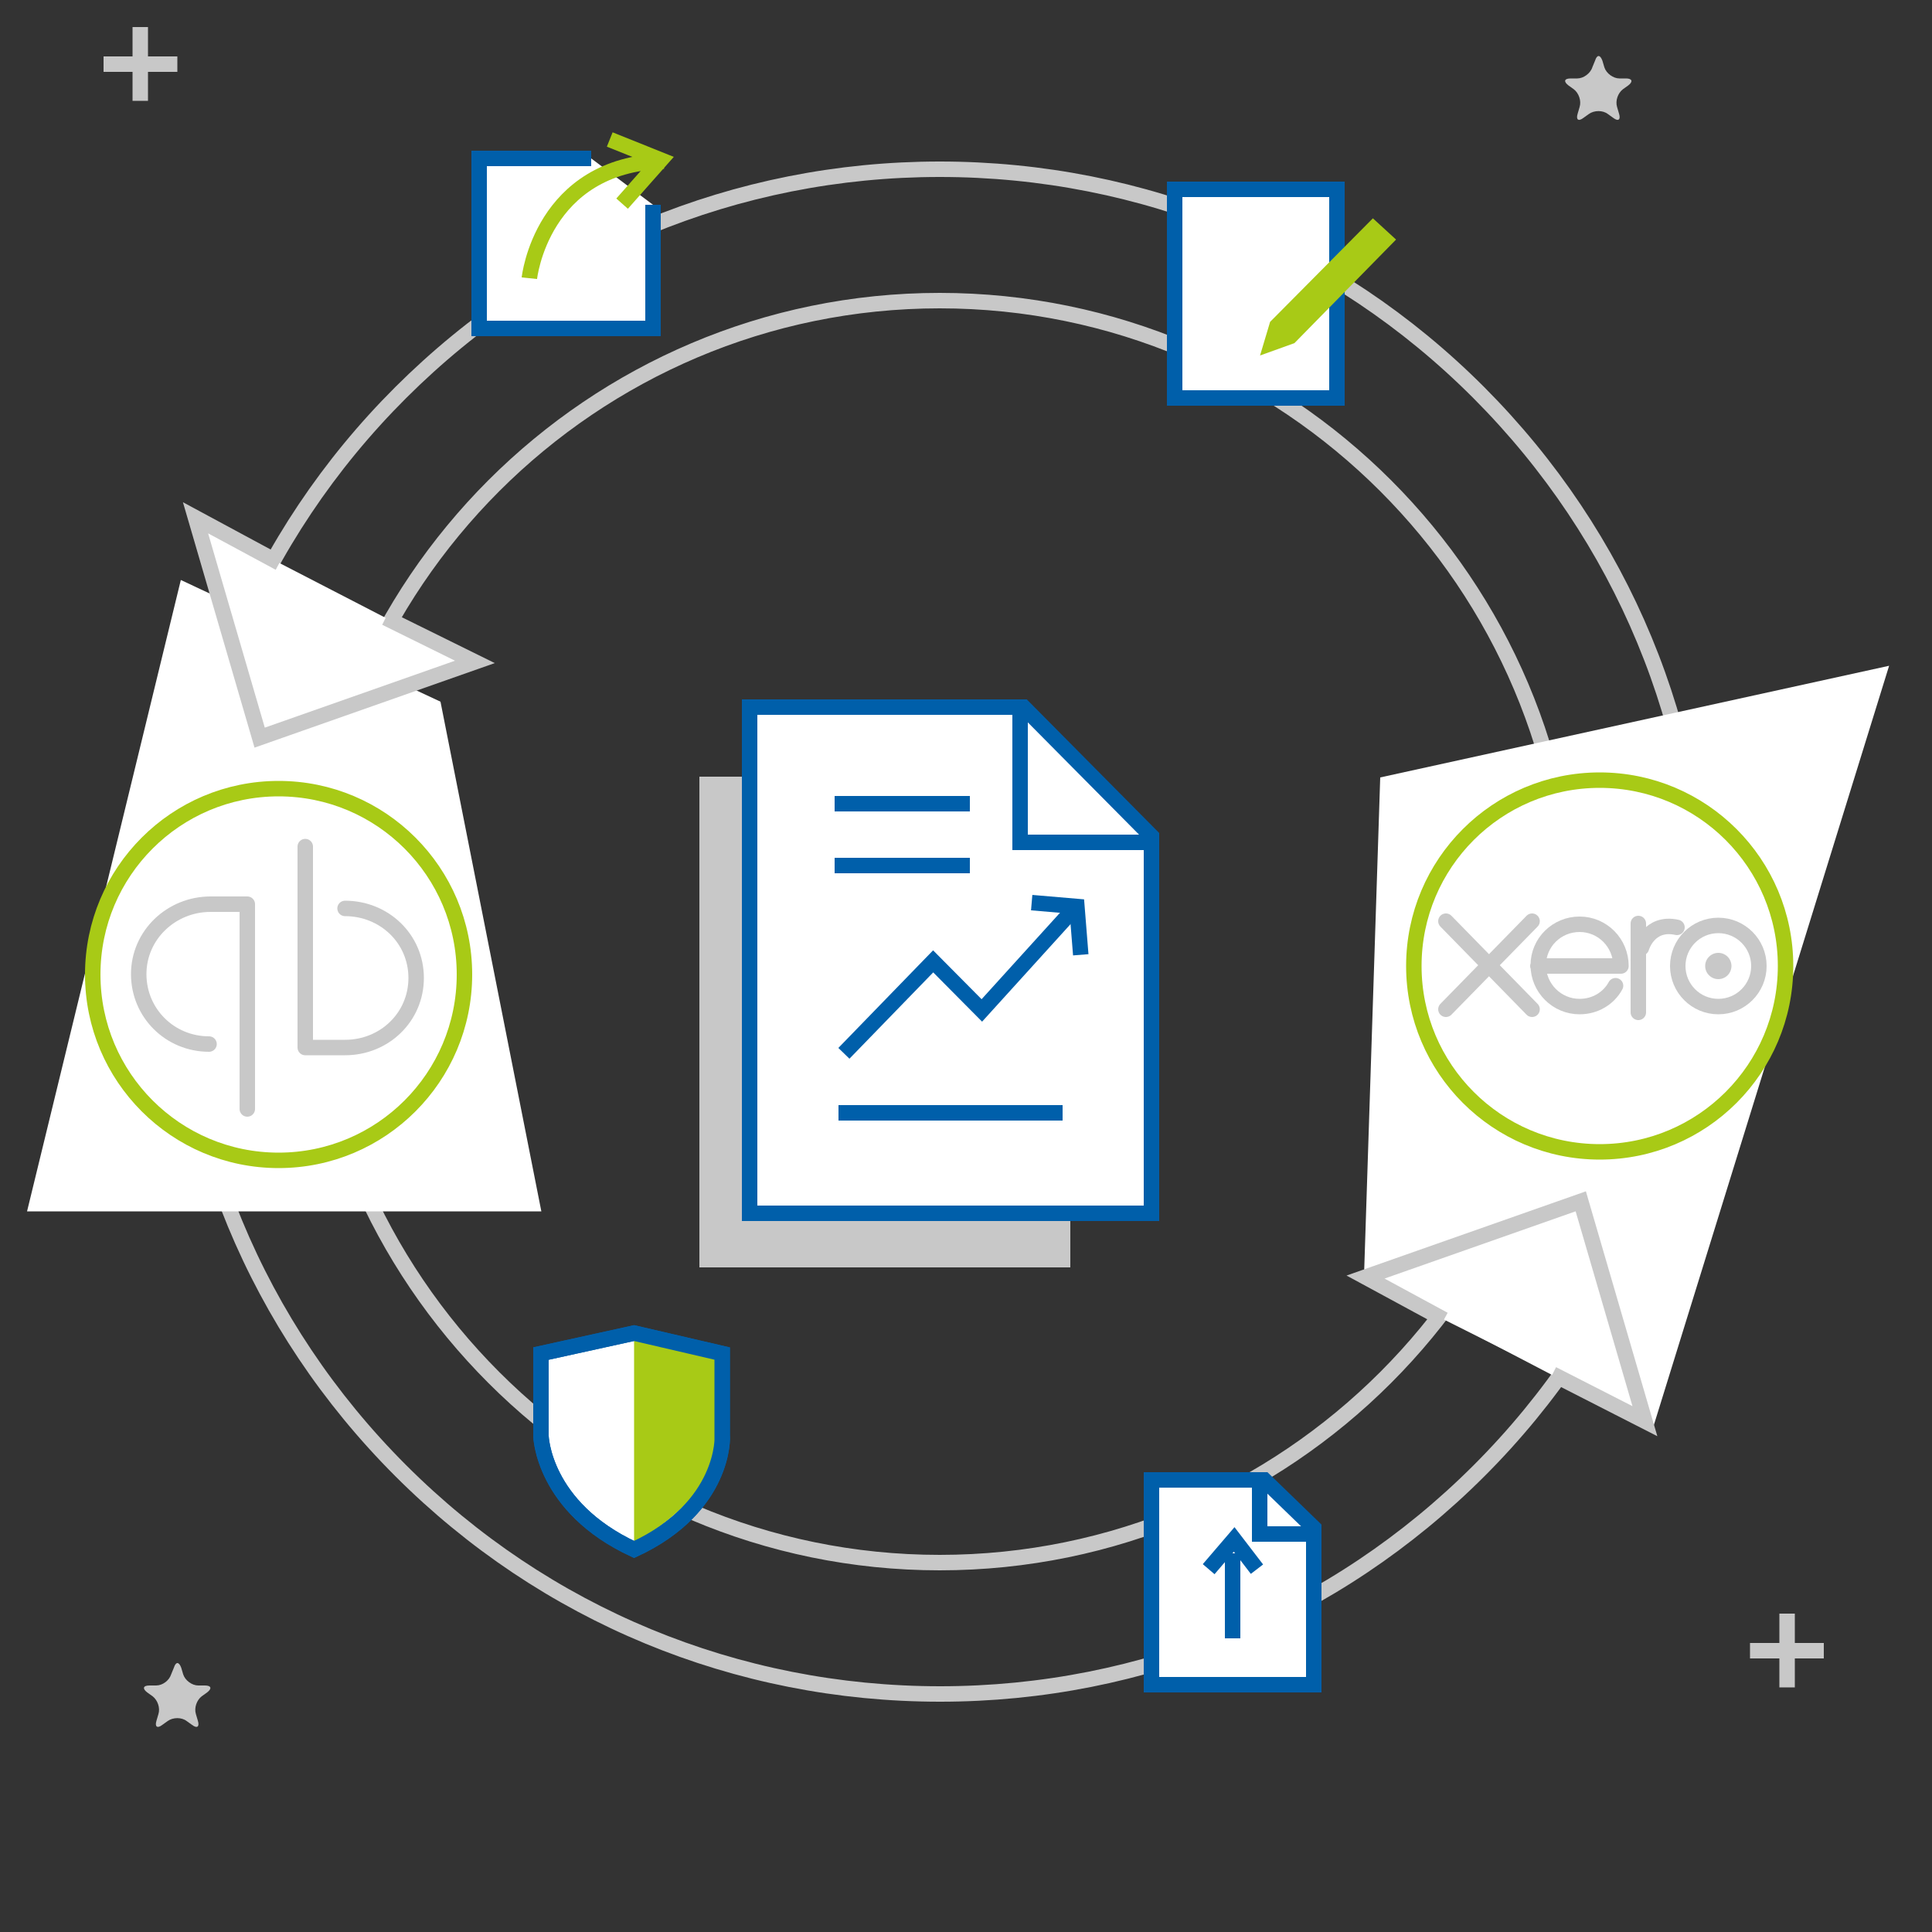 <?xml version="1.0" encoding="utf-8"?>
<!-- Generator: Adobe Illustrator 19.0.0, SVG Export Plug-In . SVG Version: 6.00 Build 0)  -->
<svg version="1.1" id="Layer_1" xmlns="http://www.w3.org/2000/svg" xmlns:xlink="http://www.w3.org/1999/xlink" x="0px" y="0px"  height="400px" width="400px"
	 viewBox="0 0 500 500" style="enable-background:new 0 0 500 500;" xml:space="preserve">
<rect x="0" y="0" width="500" height="500" fill="#333333" stroke="none"/>
<style type="text/css">
	.st0{fill:#C8C8C8;}
	.st1{fill:none;stroke:#C8C8C8;stroke-width:4;stroke-miterlimit:10;}
	.st2{fill:#FFFFFF;}
	.st3{fill:#FFFFFF;stroke:#C8C8C8;stroke-width:4;stroke-miterlimit:10;}
	.st4{fill:#FFFFFF;stroke:#005FAA;stroke-width:4;stroke-miterlimit:10;}
	.st5{fill:none;stroke:#005FAA;stroke-width:4;stroke-miterlimit:10;}
	.st6{fill:#A8CA16;}
	.st7{fill:none;stroke:#A8CA16;stroke-width:4;stroke-miterlimit:10;}
	.st8{fill:none;stroke:#C8C8C8;stroke-width:4;stroke-linecap:round;stroke-linejoin:round;stroke-miterlimit:10;}
</style>
<g id="XMLID_976_">
	<rect id="XMLID_136_" x="181" y="201" class="st0" width="96" height="127"/>
	<g id="XMLID_137_">
		<line id="XMLID_138_" class="st1" x1="36.3" y1="7" x2="36.3" y2="26.1"/>
		<line id="XMLID_1037_" class="st1" x1="45.9" y1="16.6" x2="26.8" y2="16.6"/>
	</g>
	<g id="XMLID_139_">
		<line id="XMLID_140_" class="st1" x1="462.5" y1="417.6" x2="462.5" y2="436.7"/>
		<line id="XMLID_1034_" class="st1" x1="472" y1="427.2" x2="452.9" y2="427.2"/>
	</g>
	<g id="XMLID_143_">
		<path id="XMLID_15_" class="st0" d="M412.8,15.7c0.5-1.6,1.3-1.6,1.9,0l0.5,1.7c0.5,1.6,2.3,2.9,3.9,2.9h1.7
			c1.6,0,1.9,0.8,0.6,1.8l-1.4,1c-1.3,1-2,3-1.5,4.6l0.5,1.7c0.5,1.6-0.2,2.1-1.5,1.1l-1.4-1c-1.3-1-3.5-1-4.9,0l-1.4,1
			c-1.3,1-2,0.5-1.5-1.1l0.5-1.7c0.5-1.6-0.2-3.6-1.5-4.6l-1.4-1c-1.3-1-1.1-1.8,0.6-1.8h1.7c1.6,0,3.4-1.3,3.9-2.9L412.8,15.7z"/>
	</g>
	<g id="XMLID_146_">
		<path id="XMLID_11_" class="st0" d="M45,431.6c0.5-1.6,1.3-1.6,1.9,0l0.5,1.7c0.5,1.6,2.3,2.9,3.9,2.9H53c1.7,0,1.9,0.8,0.6,1.8
			l-1.4,1c-1.3,1-2,3-1.5,4.6l0.5,1.7c0.5,1.6-0.2,2.1-1.5,1.1l-1.4-1c-1.3-1-3.5-1-4.9,0l-1.4,1c-1.3,1-2,0.5-1.5-1.1l0.5-1.7
			c0.5-1.6-0.2-3.6-1.5-4.6l-1.4-1c-1.3-1-1.1-1.8,0.6-1.8h1.7c1.7,0,3.4-1.3,3.9-2.9L45,431.6z"/>
	</g>
	<g id="XMLID_147_">
		<g id="XMLID_239_">
			<path id="XMLID_240_" class="st1" d="M103.7,380.6c-37.3-37.3-57.8-86.8-57.8-139.5s20.5-102.3,57.8-139.5s86.8-57.8,139.5-57.8
				s102.3,20.5,139.5,57.8s57.8,86.8,57.8,139.5S420,343.4,382.8,380.6s-86.8,57.8-139.5,57.8S141,417.9,103.7,380.6z M79.9,241.1
				c0,90,73.3,163.3,163.3,163.3s163.3-73.3,163.3-163.3c0-90-73.3-163.3-163.3-163.3S79.9,151.1,79.9,241.1z"/>
		</g>
		<polygon id="XMLID_1022_" class="st2" points="7,313.5 140.1,313.5 114,181.6 46.8,150.1 		"/>
		<polygon id="XMLID_1021_" class="st2" points="353,330.4 427.8,369.5 488.9,172.3 357.2,201.2 		"/>
		<polyline id="XMLID_1020_" class="st3" points="72.3,145.7 50.6,134 67.2,190.9 122.9,171.3 99.8,159.9 		"/>
		<polyline id="XMLID_1019_" class="st3" points="401.8,355.6 425.7,367.8 409.1,310.9 353.4,330.5 373.7,341.5 		"/>
	</g>
	<g id="XMLID_148_">
		<polygon id="XMLID_149_" class="st4" points="298,216.4 298,314 194,314 194,183 264.9,183 		"/>
		<polyline id="XMLID_150_" class="st5" points="264,183 264,218 298,218 		"/>
		<polyline id="XMLID_151_" class="st5" points="218.4,272.6 241.5,248.8 254.1,261.5 277.5,235.7 		"/>
		<polyline id="XMLID_152_" class="st5" points="267,233.6 278.7,234.6 279.7,247.1 		"/>
		<line id="XMLID_153_" class="st5" x1="216" y1="208" x2="251" y2="208"/>
		<line id="XMLID_154_" class="st5" x1="216" y1="224" x2="251" y2="224"/>
		<line id="XMLID_155_" class="st5" x1="217" y1="288" x2="275" y2="288"/>
	</g>
	<g id="XMLID_156_">
		<g id="XMLID_157_">
			<polygon id="XMLID_158_" class="st4" points="340,395.4 340,436 298,436 298,383 327.2,383 			"/>
			<polyline id="XMLID_159_" class="st5" points="326,383 326,397 340,397 			"/>
		</g>
		<line id="XMLID_160_" class="st5" x1="319" y1="424" x2="319" y2="402"/>
		<polyline id="XMLID_161_" class="st5" points="312.8,406.1 319.4,398.4 325.3,406.1 		"/>
	</g>
	<g id="XMLID_162_">
		<polyline id="XMLID_163_" class="st4" points="346,71 346,49 304,49 304,103 346,103 346,71 		"/>
		<polygon id="XMLID_164_" class="st6" points="326.1,92 328.7,83.3 355.3,56.5 361.3,62 335,88.8 		"/>
	</g>
	<g id="XMLID_165_">
		<polyline id="XMLID_166_" class="st4" points="153,41 124,41 124,85 169,85 169,53 		"/>
		<path id="XMLID_167_" class="st7" d="M137,72c0,0,3.1-29.4,34.8-30.3"/>
		<polyline id="XMLID_168_" class="st7" points="157.8,36.1 171,41.4 161,52.7 		"/>
	</g>
	<path id="XMLID_195_" class="st4" d="M164.1,401c-23.7-11-24.1-29.4-24.1-29.4v-21.3l24.1-5.3h0l22.8,5.3v21.3
		C187,371.6,187.8,390,164.1,401L164.1,401z"/>
	<path id="XMLID_196_" class="st6" d="M164.1,343.2l0,56.1c0,0,20.4-10.6,23-27.7c1.8-12.1,0-21.3,0-21.3L164.1,343.2z"/>
	<path id="XMLID_197_" class="st5" d="M164.1,401c-23.7-11-24.1-29.4-24.1-29.4v-21.3l24.1-5.3h0l22.8,5.3v21.3
		C187,371.6,187.8,390,164.1,401L164.1,401z"/>
	<g id="XMLID_282_">
		<circle id="XMLID_283_" class="st7" cx="414" cy="250" r="48.1"/>
		<g id="XMLID_284_">
			<line id="XMLID_285_" class="st8" x1="374.2" y1="261.2" x2="396.5" y2="238.4"/>
			<line id="XMLID_286_" class="st8" x1="396.5" y1="261.2" x2="374.2" y2="238.4"/>
			<path id="XMLID_287_" class="st8" d="M418.1,255.1c-1.8,3.3-5.3,5.4-9.3,5.4c-5.9,0-10.7-4.8-10.7-10.7s4.8-10.6,10.7-10.6
				s10.7,4.8,10.7,10.8H398"/>
			<line id="XMLID_288_" class="st8" x1="424" y1="239" x2="424" y2="262"/>
			<path id="XMLID_289_" class="st8" d="M424.8,245.3c0,0,1.9-6.9,9.2-5.3"/>
			<circle id="XMLID_290_" class="st8" cx="444.7" cy="250" r="10.5"/>
			<circle id="XMLID_291_" class="st0" cx="444.7" cy="250" r="3.4"/>
		</g>
	</g>
	<g id="XMLID_312_">
		<circle id="XMLID_313_" class="st7" cx="72.1" cy="252.2" r="48.1"/>
		<g id="XMLID_314_">
			<path id="XMLID_315_" class="st8" d="M54.1,270.2c-10.1,0-18.2-8-18.2-18.1S44.3,234,54.5,234H64v53"/>
			<path id="XMLID_981_" class="st8" d="M89.3,235.1c10.1,0,18.4,7.8,18.4,18c0,10.1-8.2,18-18.4,18H79v-52"/>
		</g>
	</g>
</g>
</svg>
